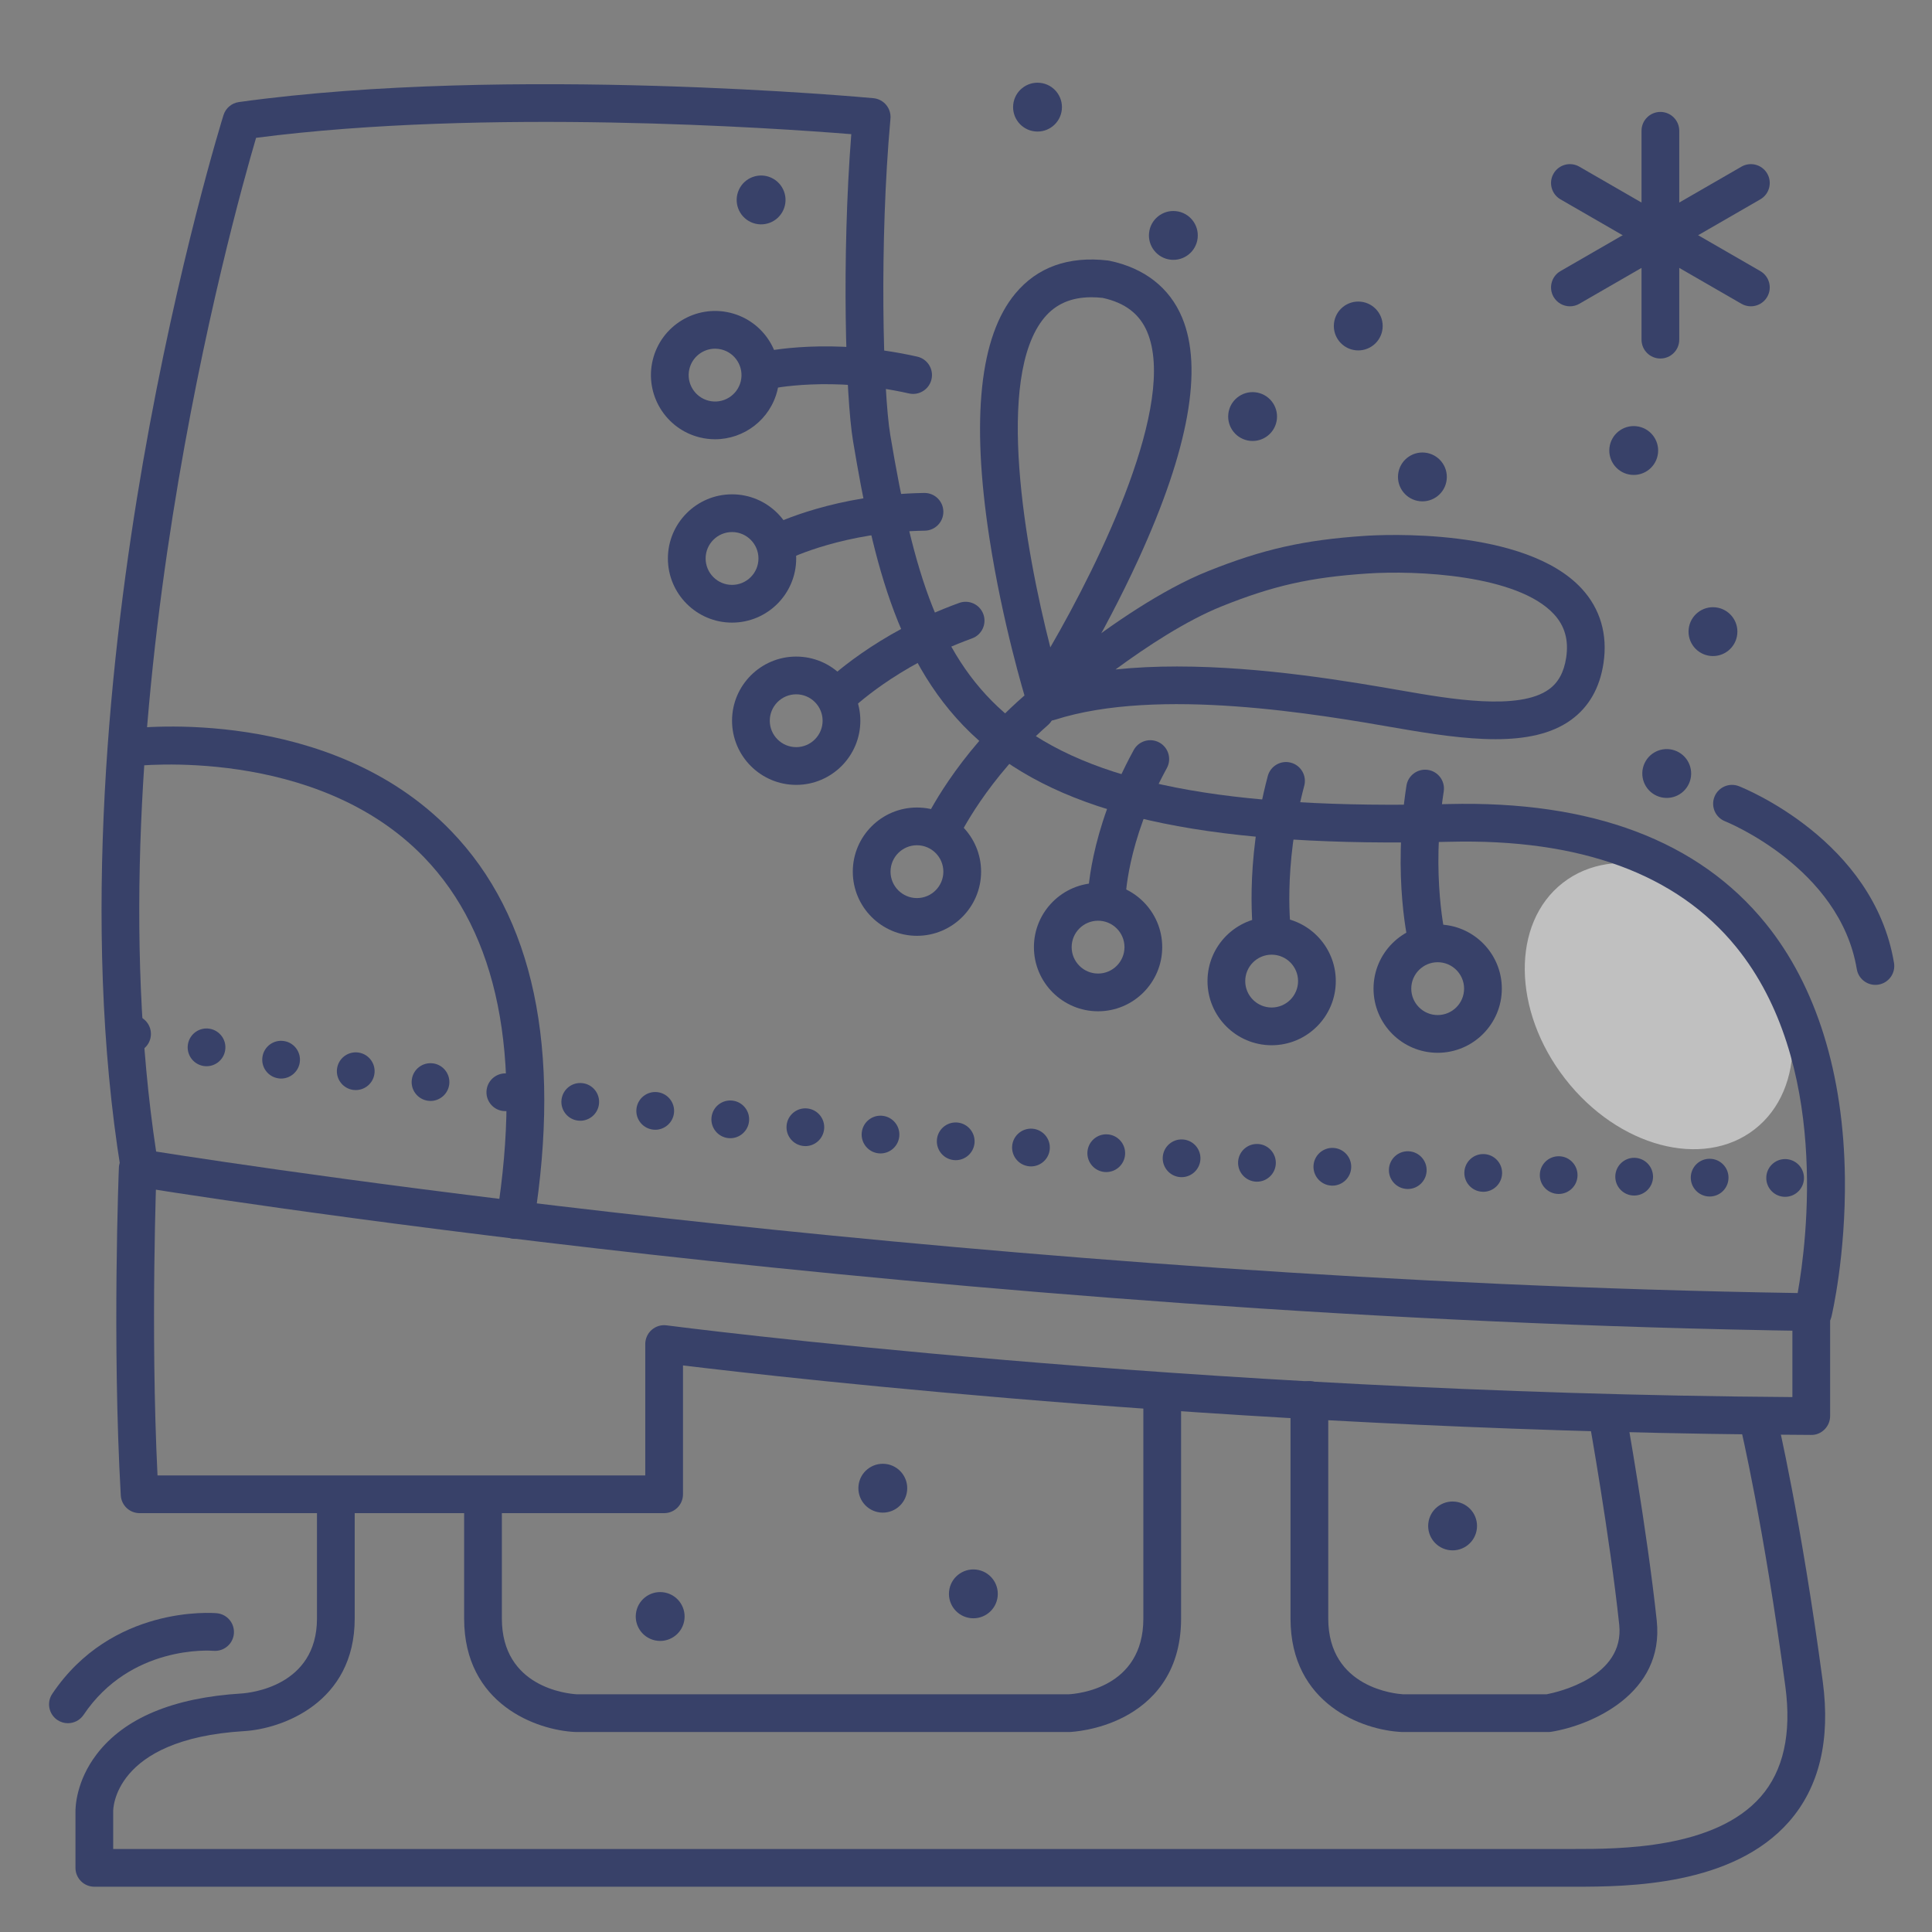 <?xml version="1.0" ?><svg enable-background="new 0 0 512 512" version="1.1" viewBox="0 0 512 512" xml:space="preserve" xmlns="http://www.w3.org/2000/svg" xmlns:xlink="http://www.w3.org/1999/xlink"><rect x="0" y="0" width="512" height="512" fill="#808080" stroke="none"/><g id="Colors"><g opacity="0.5"><g><path d="M464.378,247.325c14.036,18.037,14.314,41.296,0.62,51.952c-13.694,10.656-36.172,4.673-50.208-13.364     c-14.037-18.038-14.315-41.297-0.621-51.954C427.863,223.303,450.341,229.287,464.378,247.325z" fill="#FFFFFF"/></g></g><g><g><path d="M207.584,55.683c-1.491,3.25-5.331,4.678-8.582,3.188c-3.249-1.49-4.676-5.334-3.186-8.582     c1.489-3.25,5.332-4.676,8.58-3.187C207.648,48.592,209.073,52.434,207.584,55.683z" fill="#384169"/></g></g><g><g><path d="M136.57,328.313c-0.26,0-0.523-0.02-0.788-0.062c-2.728-0.432-4.588-2.993-4.157-5.72     c6.806-42.987,0.327-75.068-19.257-95.352c-28.652-29.678-76.574-24.193-77.057-24.134c-2.736,0.333-5.234-1.611-5.573-4.35     c-0.338-2.738,1.604-5.233,4.342-5.574c2.158-0.27,53.251-6.202,85.427,27.057c21.923,22.662,29.323,57.625,21.994,103.917     C141.112,326.557,138.986,328.313,136.57,328.313z" fill="#384169"/></g></g><g><g><path d="M207.004,148.564c-1.843,0-3.615-1.022-4.487-2.786c-1.223-2.476-0.208-5.475,2.268-6.698     c0.667-0.33,16.614-8.079,40.137-8.444c0.026,0,0.053,0,0.079,0c2.726,0,4.956,2.188,4.998,4.922     c0.043,2.761-2.161,5.034-4.922,5.077c-21.294,0.331-35.72,7.34-35.863,7.411C208.503,148.398,207.748,148.564,207.004,148.564z" fill="#384169"/></g></g><g><g><path d="M222.102,189.479c-1.288,0-2.575-0.495-3.553-1.482c-1.943-1.962-1.927-5.128,0.035-7.071     c0.536-0.531,13.389-13.097,35.612-21.148c2.599-0.94,5.464,0.402,6.404,2.998s-0.402,5.463-2.998,6.404     c-20.178,7.31-31.866,18.737-31.982,18.851C224.645,188.997,223.373,189.479,222.102,189.479z" fill="#384169"/></g></g><g><g><path d="M249.562,224.764c-0.705,0-1.42-0.149-2.101-0.466c-2.501-1.163-3.591-4.127-2.433-6.63     c0.322-0.695,8.086-17.212,26.106-33.044c2.074-1.822,5.234-1.619,7.056,0.457c1.823,2.074,1.618,5.233-0.457,7.056     c-16.345,14.36-23.562,29.585-23.634,29.737C253.251,223.693,251.446,224.764,249.562,224.764z" fill="#384169"/></g></g><g><g><path d="M293.25,243.689c-2.761,0-5-2.239-5-5c0-0.721,0.139-17.916,12.202-39.928     c1.327-2.422,4.366-3.31,6.788-1.982c2.422,1.327,3.309,4.366,1.982,6.788c-10.846,19.791-10.972,34.971-10.972,35.122     C298.25,241.45,296.011,243.689,293.25,243.689z" fill="#384169"/></g></g><g><g><path d="M337.187,252.707c-2.45,0-4.59-1.802-4.944-4.298c-0.108-0.763-2.582-18.969,3.732-42.746     c0.709-2.669,3.446-4.26,6.116-3.549c2.669,0.708,4.258,3.447,3.549,6.116c-5.798,21.836-3.521,38.607-3.497,38.774     c0.388,2.734-1.514,5.265-4.248,5.653C337.657,252.691,337.42,252.707,337.187,252.707z" fill="#384169"/></g></g><g><g><path d="M378.332,254.908c-2.238,0-4.275-1.513-4.845-3.782c-0.188-0.746-4.551-18.554-0.763-42.92     c0.424-2.729,2.984-4.593,5.708-4.172c2.729,0.424,4.597,2.98,4.172,5.708c-3.479,22.382,0.539,38.782,0.58,38.945     c0.673,2.678-0.952,5.395-3.63,6.068C379.146,254.859,378.736,254.908,378.332,254.908z" fill="#384169"/></g></g><g><g><path d="M17.996,456.667c-0.959,0-1.928-0.275-2.784-0.85c-2.292-1.54-2.902-4.647-1.362-6.939     c15.798-23.512,42.458-21.457,43.588-21.359c2.75,0.242,4.785,2.667,4.543,5.418c-0.241,2.746-2.656,4.771-5.403,4.545     c-0.924-0.076-21.996-1.529-34.428,16.973C21.185,455.892,19.605,456.667,17.996,456.667z" fill="#384169"/></g></g><g><g><g><path d="M194,165c-9.374,0-17-7.626-17-17s7.626-17,17-17s17,7.626,17,17S203.374,165,194,165z M194,141      c-3.86,0-7,3.14-7,7s3.14,7,7,7s7-3.14,7-7S197.86,141,194,141z" fill="#384169"/></g></g></g><g><g><path d="M241.986,104.391c-0.365,0-0.734-0.04-1.105-0.124c-20.626-4.656-36.452-1.268-36.609-1.233     c-2.693,0.593-5.364-1.102-5.963-3.793c-0.6-2.691,1.087-5.359,3.777-5.965c0.727-0.164,18.046-3.943,40.998,1.236     c2.693,0.608,4.384,3.285,3.776,5.979C246.335,102.813,244.272,104.391,241.986,104.391z" fill="#384169"/></g></g><g><g><g><path d="M189.505,116.409c-1.321,0-2.661-0.155-4-0.479c-9.11-2.205-14.728-11.411-12.523-20.522      c2.206-9.11,11.409-14.726,20.523-12.523c9.111,2.206,14.729,11.413,12.523,20.523c0,0,0,0,0,0      C204.146,111.179,197.169,116.409,189.505,116.409z M189.505,92.406c-3.156,0-6.029,2.154-6.804,5.354      c-0.908,3.751,1.405,7.542,5.157,8.45c1.816,0.441,3.697,0.146,5.293-0.828c1.596-0.974,2.717-2.511,3.158-4.329      c0.908-3.751-1.406-7.542-5.157-8.451C190.601,92.47,190.048,92.406,189.505,92.406z M201.168,102.23h0.01H201.168z" fill="#384169"/></g></g></g><g><g><g><path d="M243,248c-9.374,0-17-7.626-17-17s7.626-17,17-17s17,7.626,17,17S252.374,248,243,248z M243,224      c-3.86,0-7,3.14-7,7s3.14,7,7,7s7-3.14,7-7S246.86,224,243,224z" fill="#384169"/></g></g></g><g><g><g><path d="M291,268c-9.374,0-17-7.626-17-17s7.626-17,17-17s17,7.626,17,17S300.374,268,291,268z M291,244      c-3.86,0-7,3.14-7,7s3.14,7,7,7s7-3.14,7-7S294.86,244,291,244z" fill="#384169"/></g></g></g><g><g><g><path d="M337,277c-9.374,0-17-7.626-17-17s7.626-17,17-17s17,7.626,17,17S346.374,277,337,277z M337,253      c-3.86,0-7,3.14-7,7s3.14,7,7,7s7-3.14,7-7S340.86,253,337,253z" fill="#384169"/></g></g></g><g><g><g><path d="M381,279c-9.374,0-17-7.626-17-17s7.626-17,17-17s17,7.626,17,17S390.374,279,381,279z M381,255      c-3.86,0-7,3.14-7,7s3.14,7,7,7s7-3.14,7-7S384.86,255,381,255z" fill="#384169"/></g></g></g><g><g><g><path d="M211,208c-9.374,0-17-7.626-17-17s7.626-17,17-17s17,7.626,17,17S220.374,208,211,208z M211,184      c-3.86,0-7,3.14-7,7s3.14,7,7,7s7-3.14,7-7S214.86,184,211,184z" fill="#384169"/></g></g></g><g><g><path d="M468.08,312.17c0-2.76,2.23-5,4.99-5l0,0c2.77,0,5,2.24,5,5l0,0c0,2.76-2.23,5-5,5l0,0     C470.31,317.17,468.08,314.93,468.08,312.17z M453.03,317.09c-2.76-0.03-4.98-2.29-4.96-5.05l0,0c0.03-2.76,2.28-4.98,5.05-4.95     l0,0c2.76,0.02,4.98,2.28,4.95,5.04l0,0c-0.02,2.75-2.25,4.96-5,4.96l0,0C453.06,317.09,453.04,317.09,453.03,317.09z      M432.99,316.83c-2.77-0.04-4.97-2.32-4.92-5.08l0,0c0.05-2.76,2.32-4.96,5.08-4.92l0,0c2.76,0.05,4.96,2.33,4.92,5.09l0,0     c-0.05,2.73-2.28,4.91-5,4.91l0,0C433.04,316.83,433.01,316.83,432.99,316.83z M412.94,316.41c-2.76-0.07-4.94-2.36-4.87-5.12     l0,0c0.07-2.76,2.36-4.94,5.12-4.87l0,0c2.76,0.06,4.94,2.36,4.87,5.12l0,0c-0.06,2.72-2.29,4.87-4.99,4.87l0,0     C413.03,316.41,412.98,316.41,412.94,316.41z M392.9,315.83c-2.76-0.09-4.92-2.4-4.83-5.16l0,0c0.09-2.76,2.4-4.92,5.16-4.83l0,0     c2.76,0.09,4.93,2.4,4.84,5.16l0,0c-0.09,2.7-2.31,4.84-5,4.84l0,0C393.01,315.84,392.96,315.84,392.9,315.83z M372.87,315.09     L372.87,315.09c-2.76-0.11-4.91-2.44-4.79-5.2l0,0c0.11-2.76,2.44-4.9,5.2-4.79l0,0l0,0l0,0c2.76,0.11,4.9,2.44,4.79,5.2l0,0     c-0.11,2.69-2.33,4.8-4.99,4.8l0,0C373.01,315.1,372.94,315.1,372.87,315.09z M352.84,314.2c-2.75-0.14-4.88-2.48-4.75-5.24l0,0     c0.14-2.76,2.48-4.88,5.24-4.75l0,0c2.76,0.13,4.89,2.48,4.75,5.24l0,0c-0.13,2.67-2.34,4.76-4.99,4.76l0,0     C353.01,314.21,352.92,314.2,352.84,314.2z M332.82,313.15L332.82,313.15c-2.75-0.16-4.86-2.52-4.71-5.28l0,0     c0.16-2.75,2.52-4.86,5.28-4.7l0,0l0,0l0,0c2.75,0.15,4.86,2.51,4.71,5.27l0,0c-0.15,2.66-2.36,4.72-4.99,4.72l0,0     C333.02,313.16,332.92,313.15,332.82,313.15z M312.81,311.95c-2.75-0.18-4.84-2.56-4.67-5.31l0,0c0.18-2.76,2.56-4.85,5.31-4.67     l0,0c2.76,0.17,4.85,2.55,4.67,5.31l0,0c-0.17,2.64-2.37,4.68-4.98,4.68l0,0C313.03,311.96,312.92,311.95,312.81,311.95z      M292.81,310.6c-2.75-0.2-4.82-2.59-4.63-5.35l0,0c0.2-2.75,2.59-4.83,5.35-4.63l0,0c2.75,0.2,4.82,2.59,4.63,5.34l0,0     c-0.19,2.64-2.39,4.65-4.98,4.65l0,0C293.06,310.61,292.94,310.6,292.81,310.6z M272.82,309.09L272.82,309.09     c-2.75-0.22-4.8-2.62-4.59-5.38l0,0c0.22-2.75,2.63-4.8,5.38-4.59l0,0c2.75,0.22,4.81,2.63,4.59,5.38l0,0     c-0.2,2.62-2.4,4.61-4.98,4.61l0,0C273.09,309.11,272.96,309.1,272.82,309.09z M252.85,307.44c-2.76-0.23-4.79-2.66-4.56-5.41     l0,0c0.24-2.75,2.66-4.79,5.42-4.55l0,0c0,0,0,0-0.01,0l0,0c2.76,0.24,4.79,2.66,4.56,5.41l0,0c-0.23,2.61-2.41,4.57-4.98,4.57     l0,0C253.14,307.46,252.99,307.46,252.85,307.44z M232.88,305.65c-2.75-0.26-4.77-2.7-4.51-5.45l0,0     c0.25-2.75,2.69-4.77,5.44-4.51l0,0c2.75,0.26,4.77,2.69,4.51,5.44l0,0c-0.24,2.6-2.42,4.54-4.97,4.54l0,0     C233.2,305.67,233.04,305.66,232.88,305.65z M212.93,303.7L212.93,303.7c-2.75-0.28-4.75-2.73-4.47-5.48l0,0     c0.27-2.75,2.73-4.75,5.47-4.47l0,0l0,0l0,0c2.75,0.28,4.75,2.73,4.47,5.48l0,0c-0.26,2.58-2.43,4.5-4.96,4.5l0,0     C213.27,303.73,213.1,303.72,212.93,303.7z M192.99,301.61L192.99,301.61c-2.75-0.3-4.73-2.77-4.43-5.51l0,0     c0.3-2.75,2.76-4.73,5.51-4.43l0,0c2.74,0.29,4.73,2.76,4.43,5.51l0,0c-0.28,2.56-2.45,4.46-4.97,4.46l0,0     C193.35,301.64,193.17,301.63,192.99,301.61z M173.06,299.36c-2.74-0.32-4.71-2.8-4.39-5.54l0,0c0.32-2.74,2.81-4.71,5.55-4.39     l0,0l0,0l0,0c2.74,0.32,4.71,2.8,4.39,5.55l0,0c-0.3,2.54-2.46,4.42-4.96,4.42l0,0C173.45,299.4,173.26,299.39,173.06,299.36z      M153.15,296.97c-2.74-0.34-4.68-2.84-4.34-5.58l0,0c0.34-2.74,2.84-4.69,5.58-4.34l0,0c2.74,0.33,4.68,2.83,4.34,5.57l0,0     c-0.31,2.53-2.47,4.39-4.95,4.39l0,0C153.57,297.01,153.36,296.99,153.15,296.97z M133.26,294.42c-2.74-0.36-4.66-2.88-4.3-5.61     l0,0c0.36-2.74,2.88-4.67,5.61-4.31l0,0c2.74,0.37,4.67,2.88,4.31,5.62l0,0c-0.34,2.51-2.49,4.34-4.96,4.34l0,0     C133.71,294.46,133.49,294.45,133.26,294.42z M113.39,291.71c-2.74-0.39-4.64-2.92-4.25-5.65l0,0c0.38-2.74,2.91-4.64,5.64-4.25     l0,0c0,0,0,0,0-0.01l0,0c2.74,0.39,4.64,2.92,4.26,5.65l0,0c-0.35,2.5-2.5,4.31-4.95,4.31l0,0     C113.86,291.76,113.63,291.74,113.39,291.71z M93.53,288.83h0.01c-2.73-0.41-4.62-2.96-4.21-5.69l0,0     c0.41-2.73,2.95-4.61,5.69-4.2l0,0l0,0l0,0c2.73,0.41,4.61,2.95,4.2,5.68l0,0c-0.37,2.48-2.5,4.26-4.94,4.26l0,0     C94.04,288.88,93.79,288.86,93.53,288.83z M73.7,285.76L73.7,285.76c-2.72-0.43-4.58-3-4.14-5.72l0,0     c0.43-2.73,2.99-4.59,5.72-4.15l0,0l0,0l0,0c2.73,0.43,4.58,3,4.15,5.72l0,0c-0.39,2.46-2.52,4.22-4.93,4.22l0,0     C74.23,285.83,73.97,285.81,73.7,285.76z M53.89,282.49L53.89,282.49c-2.72-0.47-4.55-3.05-4.08-5.78l0,0     c0.47-2.72,3.05-4.55,5.77-4.08l0,0l0,0l0,0c2.72,0.47,4.55,3.05,4.08,5.77l0,0c-0.41,2.44-2.53,4.16-4.92,4.16l0,0     C54.46,282.56,54.18,282.54,53.89,282.49z M34.03,278.91c-2.71-0.54-4.47-3.17-3.94-5.87l0,0c0.53-2.71,3.16-4.48,5.87-3.95l0,0     c0,0,0,0,0,0.01l0,0c2.71,0.53,4.48,3.16,3.94,5.87l0,0c-0.46,2.38-2.56,4.03-4.9,4.03l0,0C34.68,279,34.36,278.97,34.03,278.91z     " fill="#384169"/></g></g><g><g><path d="M276.629,189c-0.227,0-0.455-0.015-0.684-0.047c-1.928-0.266-3.526-1.625-4.097-3.485     c-0.25-0.815-6.174-20.233-9.667-43.02c-4.842-31.583-2.526-53.334,6.885-64.648c5.84-7.021,14.084-9.971,24.508-8.768     c0.15,0.018,0.299,0.042,0.446,0.072c9.277,1.933,15.929,7.129,19.238,15.028c5.634,13.448,1.769,34.957-11.488,63.928     c-9.572,20.919-20.478,37.931-20.938,38.646C279.904,188.148,278.313,189,276.629,189z M289.245,78.775     c-5.363,0-9.468,1.787-12.49,5.418c-13.136,15.789-5.057,61.414,1.591,87.36c13.404-23.114,33.581-64.724,25.688-83.558     c-2.011-4.799-5.883-7.762-11.833-9.053C291.175,78.831,290.19,78.775,289.245,78.775z" fill="#384169"/></g></g><g><g><path d="M396.31,195.894c-7.972,0-16.94-1.363-26.167-2.968c-20.502-3.566-63.167-10.985-90.61-2.167     c-0.001,0-0.002,0.001-0.003,0.001c-2.631,0.843-5.445-0.601-6.291-3.23c-0.715-2.225,0.21-4.583,2.104-5.768     c0.163-0.191,0.376-0.461,0.52-0.644c0.357-0.451,0.693-0.877,1.086-1.265c2.343-2.314,5.022-4.624,8.191-7.063     c9.167-7.057,22.681-16.504,35.002-21.433c14.546-5.818,25.412-8.264,41.522-9.346c4.301-0.289,42.458-2.349,57.52,13.998     c4.906,5.325,6.898,12.148,5.76,19.732c-0.986,6.576-3.887,11.642-8.621,15.056C411.111,194.558,404.198,195.894,396.31,195.894z      M311.938,176.624c22.832,0,46.172,4.059,59.919,6.45c12.218,2.125,30.683,5.336,38.617-0.386     c2.503-1.805,4.001-4.562,4.582-8.429c0.692-4.614-0.363-8.367-3.225-11.473c-9.69-10.518-36.612-11.664-49.495-10.796     c-15.135,1.017-24.844,3.2-38.478,8.654c-9.48,3.792-19.979,10.702-28.234,16.772     C300.937,176.861,306.422,176.624,311.938,176.624z M276.469,181.24c-0.002,0-0.004,0.001-0.006,0.001     C276.465,181.241,276.467,181.241,276.469,181.24z" fill="#384169"/></g></g><g><g><path d="M447.584,207.683c-1.491,3.25-5.331,4.678-8.582,3.188c-3.249-1.49-4.676-5.334-3.186-8.582     c1.489-3.25,5.332-4.676,8.58-3.186C447.647,200.592,449.073,204.434,447.584,207.683z" fill="#384169"/></g></g><g><g><path d="M496.994,261.001c-2.4,0-4.519-1.733-4.926-4.179c-4.482-26.896-34.597-39.05-34.9-39.17     c-2.569-1.012-3.832-3.915-2.819-6.484c1.012-2.57,3.915-3.833,6.484-2.819c1.455,0.573,35.696,14.41,41.1,46.83     c0.454,2.724-1.386,5.3-4.11,5.754C497.544,260.979,497.267,261.001,496.994,261.001z" fill="#384169"/></g></g></g><g id="Lines"><g><g><path d="M440.021,95.012c-2.761,0-5-2.239-5-5v-55.35c0-2.761,2.239-5,5-5s5,2.239,5,5v55.35     C445.021,92.773,442.783,95.012,440.021,95.012z" fill="#384169"/></g></g><g><g><path d="M463.995,81.175c-0.848,0-1.707-0.216-2.494-0.67L413.543,52.83c-2.392-1.38-3.212-4.438-1.832-6.83     c1.379-2.392,4.437-3.214,6.83-1.832l47.958,27.675c2.392,1.38,3.212,4.438,1.832,6.83     C467.405,80.278,465.724,81.175,463.995,81.175z" fill="#384169"/></g></g><g><g><path d="M416.047,81.175c-1.729,0-3.41-0.897-4.335-2.502c-1.38-2.392-0.56-5.449,1.832-6.83l47.958-27.675     c2.392-1.381,5.45-0.56,6.83,1.832c1.38,2.392,0.56,5.449-1.832,6.83l-47.958,27.675     C417.754,80.959,416.895,81.175,416.047,81.175z" fill="#384169"/></g></g><g><g><path d="M417.493,500c-0.176,0-0.348,0-0.52,0H25c-2.761,0-5-2.239-5-5v-14.739     c-0.022-1.217,0.111-8.158,5.631-15.381c7.307-9.562,20.225-14.976,38.396-16.092C66.072,448.655,84,446.965,84,428.94V397     c0-2.761,2.239-5,5-5s5,2.239,5,5v31.94c0,22.268-19.219,29.25-29.382,29.83c-34.882,2.142-34.628,21.067-34.621,21.258     c0.002,0.058,0.003,0.116,0.003,0.174V490h386.975c12.187,0.008,37.505,0.007,49.642-13.858     c6.002-6.857,8.196-16.681,6.522-29.201c-5.719-42.771-11.872-68.739-11.933-68.996c-0.642-2.686,1.015-5.383,3.7-6.025     c2.689-0.64,5.383,1.014,6.025,3.7c0.062,0.262,6.326,26.67,12.12,69.997c2.073,15.504-0.925,27.991-8.91,37.113     C459.206,499.791,431.329,500,417.493,500z" fill="#384169"/></g></g><g><g><path d="M283.333,459H152.667c-0.074,0-0.149-0.001-0.223-0.005C142.26,458.54,123,451.673,123,428.94V397     c0-2.761,2.239-5,5-5s5,2.239,5,5v31.94c0,18.191,17.332,19.908,19.807,20.06h130.41c2.328-0.121,19.783-1.653,19.783-20.06V371     c0-2.761,2.239-5,5-5s5,2.239,5,5v57.94c0,14.961-8.159,22.398-15.003,26.004c-7.091,3.735-14.178,4.041-14.476,4.052     C283.458,458.999,283.396,459,283.333,459z" fill="#384169"/></g></g><g><g><path d="M410.333,459h-38.666c-0.074,0-0.149-0.001-0.223-0.005C361.26,458.54,342,451.673,342,428.94V371     c0-2.761,2.239-5,5-5s5,2.239,5,5v57.94c0,18.48,18.128,19.963,19.794,20.06h38.093c2.86-0.548,20.711-4.539,19.224-18.449     c-2.543-23.792-8.009-54.284-8.064-54.589c-0.489-2.718,1.318-5.317,4.036-5.806c2.713-0.487,5.317,1.317,5.806,4.036     c0.056,0.309,5.584,31.153,8.166,55.297c2.07,19.37-17.358,27.732-27.921,29.447C410.87,458.979,410.602,459,410.333,459z" fill="#384169"/></g></g><g><g><path d="M480.501,352.731c-0.024,0-0.048,0-0.073,0c-230.572-3.314-442.134-37.913-444.244-38.262     c-2.118-0.351-3.776-2.014-4.12-4.132c-10.701-65.947-2.74-138.527,5.822-187.801C47.148,69.234,59.11,30.883,59.23,30.501     c0.579-1.843,2.168-3.188,4.082-3.454c71.749-9.965,167.203-1.116,168.16-1.025c2.742,0.26,4.757,2.688,4.508,5.43     c-2.979,32.763-2.001,72.142-0.048,83.811c6.153,36.762,13.061,59.607,31.907,75.028c21.054,17.227,56.847,24.25,116.038,22.789     c37.984-0.94,66.254,9.707,84.046,31.648c13.416,16.545,20.676,39.845,20.994,67.381c0.237,20.554-3.396,36.123-3.551,36.775     C484.83,351.142,482.814,352.731,480.501,352.731z M41.377,305.174c28.492,4.501,223.208,34.102,435.028,37.495     c2.451-13.821,8.515-61.141-16.277-91.675c-15.739-19.384-41.318-28.778-76.004-27.917     c-61.772,1.529-99.579-6.195-122.618-25.047c-23.392-19.14-30.11-49.291-35.437-81.116c-1.986-11.863-3.039-48.5-0.471-81.357     c-20.01-1.614-96.89-6.935-157.737,0.969C61.472,58.22,24.232,191.966,41.377,305.174z" fill="#384169"/></g></g><g><g><path d="M176,401H37c-2.651,0-4.841-2.069-4.992-4.716c-2.321-40.771-0.522-86.36-0.504-86.815     c0.112-2.759,2.445-4.919,5.198-4.793c2.759,0.111,4.905,2.438,4.794,5.198c-0.018,0.433-1.661,42.128,0.247,81.127H171v-34.813     c0-1.44,0.621-2.81,1.704-3.759c1.083-0.95,2.52-1.387,3.95-1.198c1.373,0.181,137.754,17.916,298.347,19.01V348     c0-2.761,2.239-5,5-5s5,2.239,5,5v27.268c0,1.33-0.53,2.605-1.473,3.543c-0.942,0.938-2.188,1.491-3.55,1.457     C335.094,379.6,208.772,365.23,181,361.85V396C181,398.761,178.761,401,176,401z" fill="#384169"/></g></g><g><g><g><path d="M274.26,34.826c3.555,0.383,6.746-2.186,7.129-5.742c0.383-3.554-2.187-6.745-5.742-7.128      c-3.554-0.383-6.746,2.188-7.129,5.741C268.135,31.253,270.706,34.443,274.26,34.826z" fill="#384169"/></g></g></g><g><g><g><path d="M310.26,68.826c3.555,0.383,6.746-2.186,7.129-5.742c0.383-3.554-2.187-6.745-5.742-7.128      c-3.554-0.383-6.746,2.188-7.129,5.741C304.135,65.253,306.706,68.443,310.26,68.826z" fill="#384169"/></g></g></g><g><g><g><path d="M359.26,92.826c3.555,0.383,6.746-2.186,7.129-5.742c0.383-3.554-2.187-6.745-5.742-7.129      c-3.554-0.383-6.746,2.188-7.129,5.741C353.135,89.253,355.706,92.443,359.26,92.826z" fill="#384169"/></g></g></g><g><g><g><path d="M331.26,116.826c3.555,0.383,6.746-2.186,7.129-5.742c0.383-3.554-2.187-6.745-5.742-7.129      c-3.554-0.383-6.746,2.188-7.129,5.741C325.135,113.253,327.706,116.443,331.26,116.826z" fill="#384169"/></g></g></g><g><g><g><path d="M376.26,132.826c3.555,0.383,6.746-2.186,7.129-5.742c0.383-3.554-2.187-6.745-5.742-7.129      c-3.554-0.383-6.746,2.188-7.129,5.741C370.135,129.253,372.706,132.443,376.26,132.826z" fill="#384169"/></g></g></g><g><g><g><path d="M432.26,125.826c3.555,0.383,6.746-2.186,7.129-5.742c0.383-3.554-2.187-6.745-5.742-7.129      c-3.554-0.383-6.746,2.188-7.129,5.741C426.135,122.253,428.706,125.443,432.26,125.826z" fill="#384169"/></g></g></g><g><g><g><path d="M233.26,400.826c3.555,0.383,6.746-2.186,7.129-5.742c0.383-3.554-2.187-6.745-5.742-7.129      c-3.554-0.383-6.746,2.188-7.129,5.741C227.135,397.253,229.706,400.443,233.26,400.826z" fill="#384169"/></g></g></g><g><g><g><path d="M174.26,434.826c3.555,0.383,6.746-2.186,7.129-5.742c0.383-3.554-2.187-6.745-5.742-7.129      c-3.554-0.383-6.746,2.188-7.129,5.741C168.135,431.253,170.706,434.443,174.26,434.826z" fill="#384169"/></g></g></g><g><g><g><path d="M257.26,428.826c3.555,0.383,6.746-2.186,7.129-5.742c0.383-3.554-2.187-6.745-5.742-7.129      c-3.554-0.383-6.746,2.188-7.129,5.741C251.135,425.253,253.706,428.443,257.26,428.826z" fill="#384169"/></g></g></g><g><g><g><path d="M384.26,410.826c3.555,0.383,6.746-2.186,7.129-5.742c0.383-3.554-2.187-6.745-5.742-7.129      c-3.554-0.383-6.746,2.188-7.129,5.741C378.135,407.253,380.706,410.443,384.26,410.826z" fill="#384169"/></g></g></g><g><g><g><path d="M453.26,173.826c3.555,0.383,6.746-2.186,7.129-5.742c0.383-3.554-2.187-6.745-5.742-7.128      c-3.554-0.383-6.746,2.188-7.129,5.741C447.135,170.253,449.706,173.443,453.26,173.826z" fill="#384169"/></g></g></g></g></svg>